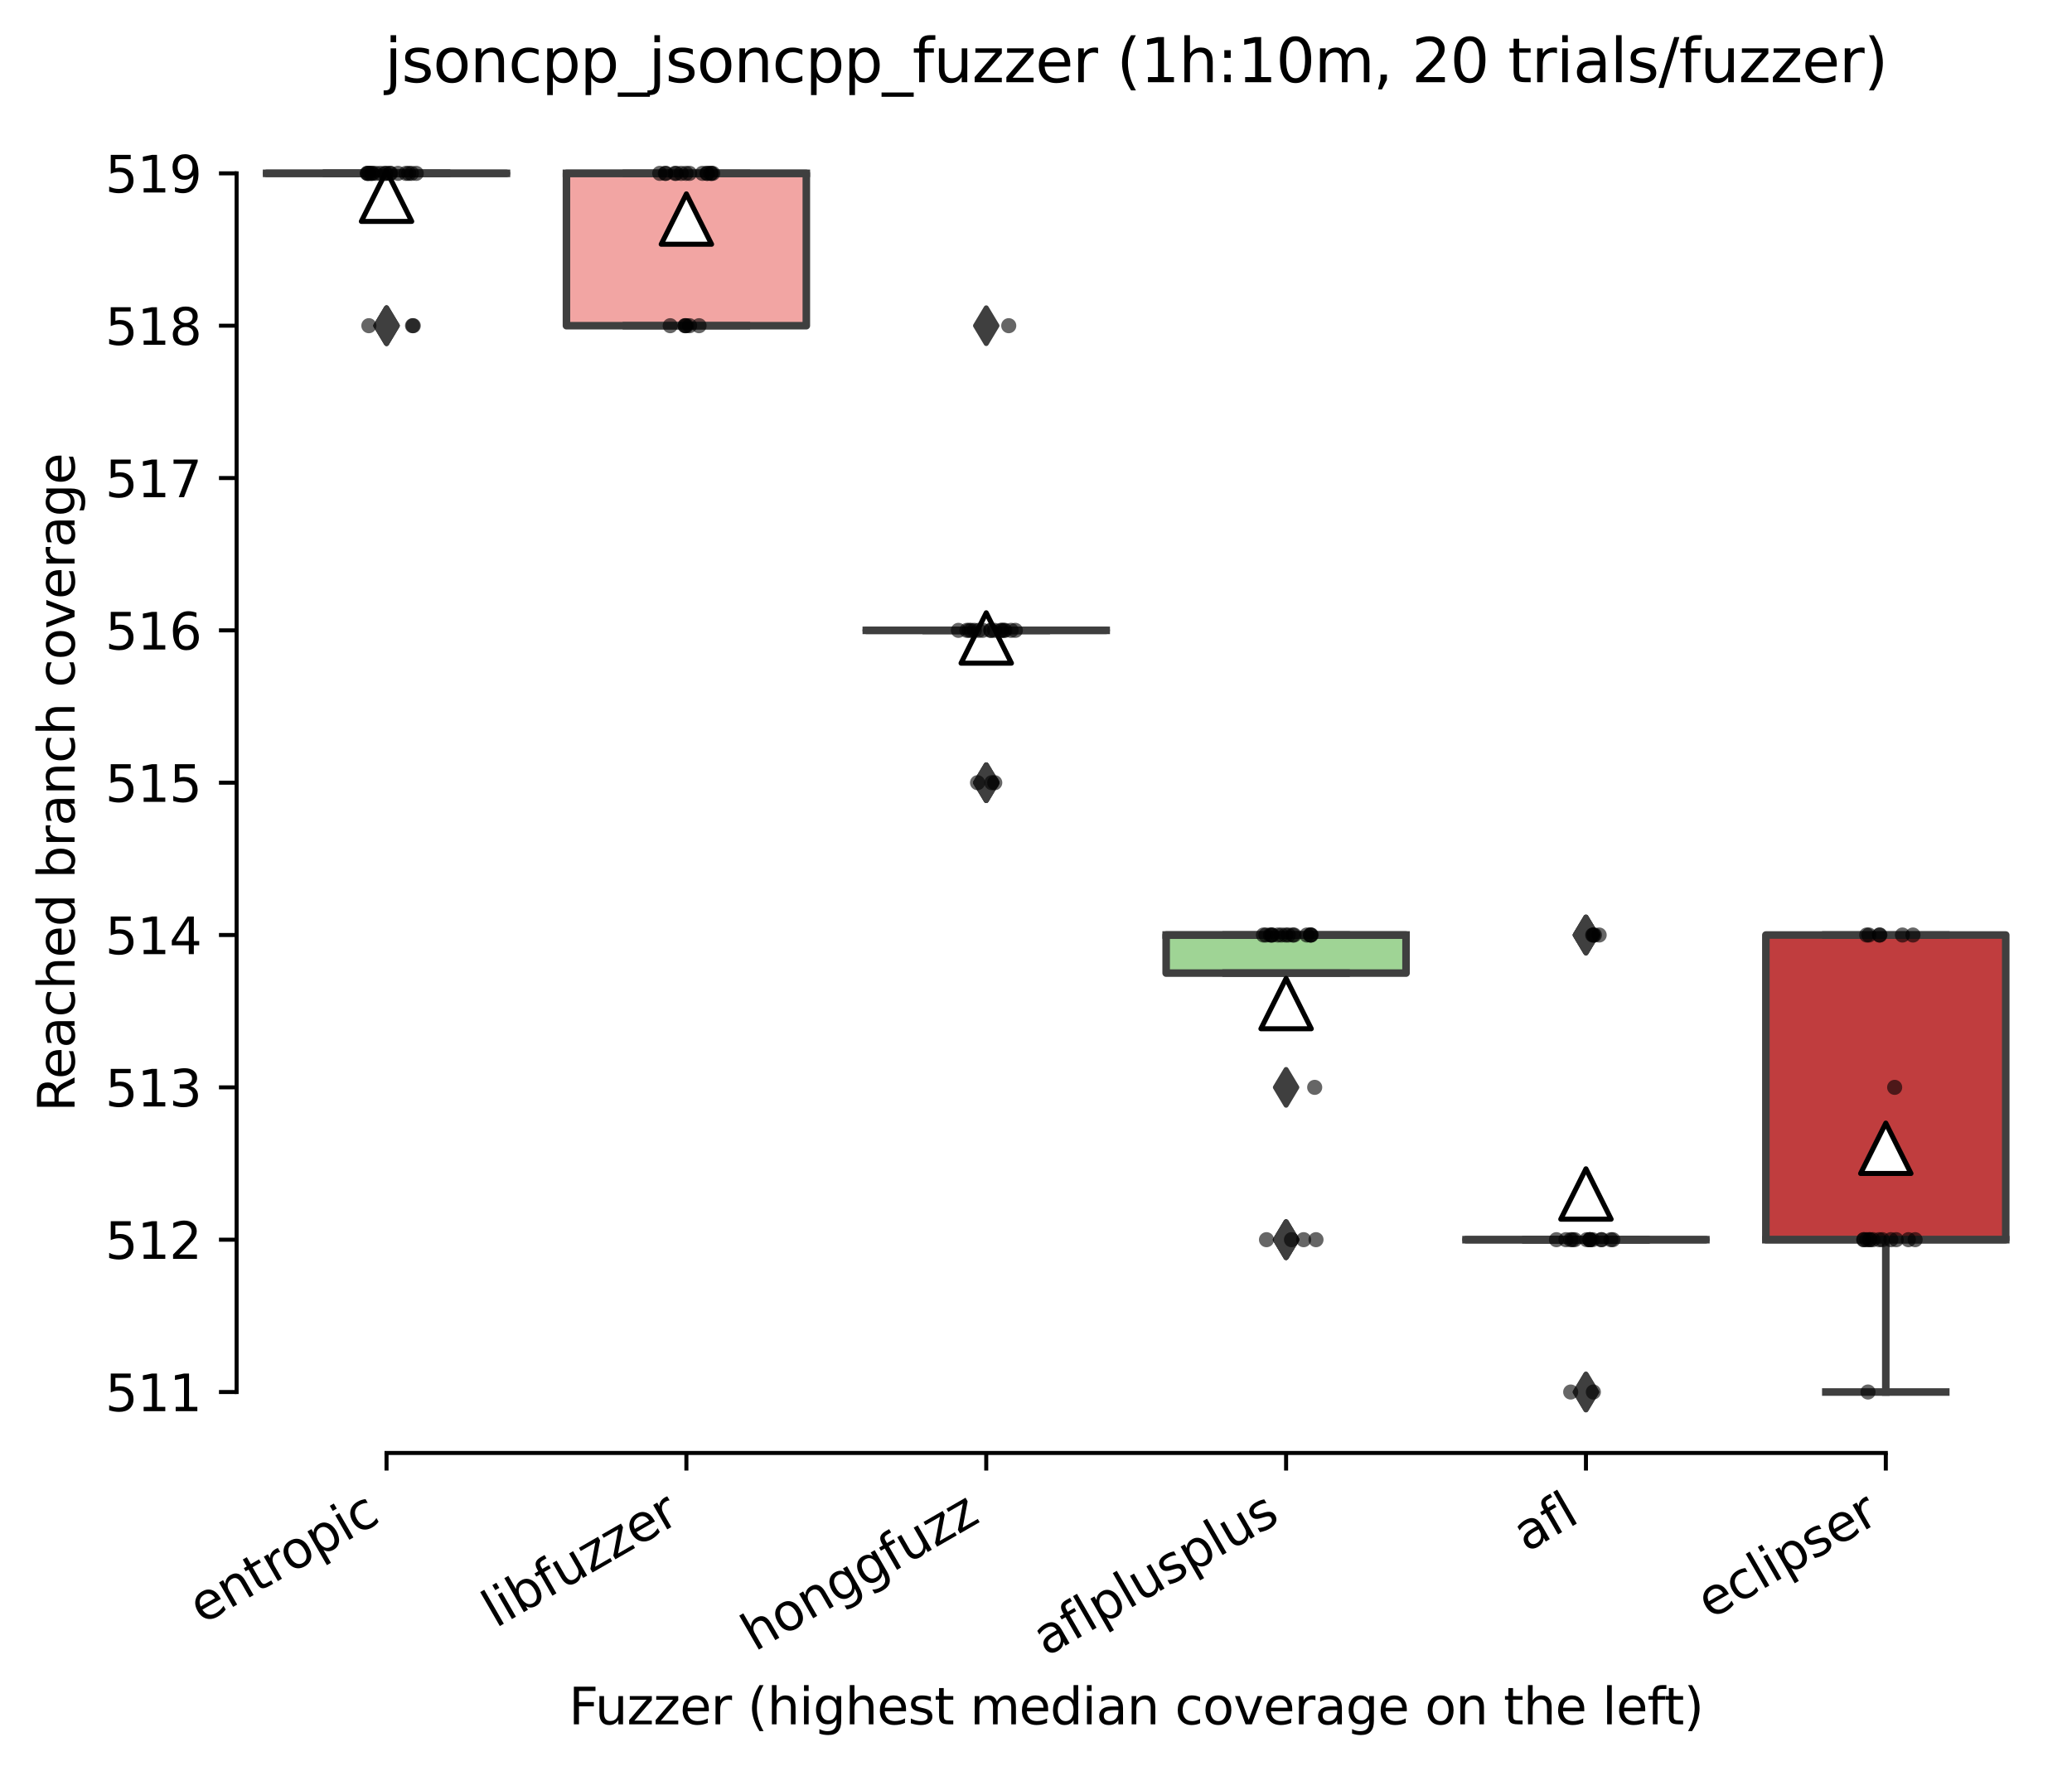 <?xml version="1.0" encoding="utf-8" standalone="no"?>
<!DOCTYPE svg PUBLIC "-//W3C//DTD SVG 1.1//EN"
  "http://www.w3.org/Graphics/SVG/1.1/DTD/svg11.dtd">
<svg height="351.576pt" version="1.1" viewBox="0 0 411.286 351.576" width="411.286pt" xmlns="http://www.w3.org/2000/svg" xmlns:xlink="http://www.w3.org/1999/xlink">
 <defs>
  <style type="text/css">*{stroke-linecap:butt;stroke-linejoin:round;}</style>
 </defs>
 <g id="figure_1">
  <g id="patch_1">
   <path d="M 0 351.576 
L 411.286 351.576 
L 411.286 0 
L 0 0 
z
" style="fill:#ffffff;"/>
  </g>
  <g id="axes_1">
   <g id="patch_2">
    <path d="M 46.966 288.43 
L 404.086 288.43 
L 404.086 22.318 
L 46.966 22.318 
z
" style="fill:#ffffff;"/>
   </g>
   <g id="patch_3">
    <path clip-path="url(#p4bb898e35a)" d="M 52.918 34.414 
L 100.534 34.414 
L 100.534 34.414 
L 52.918 34.414 
L 52.918 34.414 
z
" style="fill:#c7c7c7;stroke:#3f3f3f;stroke-linejoin:miter;stroke-width:1.5;"/>
   </g>
   <g id="patch_4">
    <path clip-path="url(#p4bb898e35a)" d="M 112.438 64.654 
L 160.054 64.654 
L 160.054 34.414 
L 112.438 34.414 
L 112.438 64.654 
z
" style="fill:#f2a5a3;stroke:#3f3f3f;stroke-linejoin:miter;stroke-width:1.5;"/>
   </g>
   <g id="patch_5">
    <path clip-path="url(#p4bb898e35a)" d="M 171.958 125.134 
L 219.574 125.134 
L 219.574 125.134 
L 171.958 125.134 
L 171.958 125.134 
z
" style="fill:#e1812c;stroke:#3f3f3f;stroke-linejoin:miter;stroke-width:1.5;"/>
   </g>
   <g id="patch_6">
    <path clip-path="url(#p4bb898e35a)" d="M 231.478 193.174 
L 279.094 193.174 
L 279.094 185.614 
L 231.478 185.614 
L 231.478 193.174 
z
" style="fill:#9fd495;stroke:#3f3f3f;stroke-linejoin:miter;stroke-width:1.5;"/>
   </g>
   <g id="patch_7">
    <path clip-path="url(#p4bb898e35a)" d="M 290.998 246.094 
L 338.614 246.094 
L 338.614 246.094 
L 290.998 246.094 
L 290.998 246.094 
z
" style="fill:#3274a1;stroke:#3f3f3f;stroke-linejoin:miter;stroke-width:1.5;"/>
   </g>
   <g id="patch_8">
    <path clip-path="url(#p4bb898e35a)" d="M 350.518 246.094 
L 398.134 246.094 
L 398.134 185.614 
L 350.518 185.614 
L 350.518 246.094 
z
" style="fill:#c03d3e;stroke:#3f3f3f;stroke-linejoin:miter;stroke-width:1.5;"/>
   </g>
   <g id="matplotlib.axis_1">
    <g id="xtick_1">
     <g id="line2d_1">
      <defs>
       <path d="M 0 0 
L 0 3.5 
" id="md173c2188e" style="stroke:#000000;stroke-width:0.8;"/>
      </defs>
      <g>
       <use style="stroke:#000000;stroke-width:0.8;" x="76.726" xlink:href="#md173c2188e" y="288.43"/>
      </g>
     </g>
     <g id="text_1">
      <!-- entropic -->
      <g transform="translate(40.144 322.531)rotate(-30)scale(0.1 -0.1)">
       <defs>
        <path d="M 3597 1894 
L 3597 1613 
L 953 1613 
Q 991 1019 1311 708 
Q 1631 397 2203 397 
Q 2534 397 2845 478 
Q 3156 559 3463 722 
L 3463 178 
Q 3153 47 2828 -22 
Q 2503 -91 2169 -91 
Q 1331 -91 842 396 
Q 353 884 353 1716 
Q 353 2575 817 3079 
Q 1281 3584 2069 3584 
Q 2775 3584 3186 3129 
Q 3597 2675 3597 1894 
z
M 3022 2063 
Q 3016 2534 2758 2815 
Q 2500 3097 2075 3097 
Q 1594 3097 1305 2825 
Q 1016 2553 972 2059 
L 3022 2063 
z
" id="DejaVuSans-65" transform="scale(0.016)"/>
        <path d="M 3513 2113 
L 3513 0 
L 2938 0 
L 2938 2094 
Q 2938 2591 2744 2837 
Q 2550 3084 2163 3084 
Q 1697 3084 1428 2787 
Q 1159 2491 1159 1978 
L 1159 0 
L 581 0 
L 581 3500 
L 1159 3500 
L 1159 2956 
Q 1366 3272 1645 3428 
Q 1925 3584 2291 3584 
Q 2894 3584 3203 3211 
Q 3513 2838 3513 2113 
z
" id="DejaVuSans-6e" transform="scale(0.016)"/>
        <path d="M 1172 4494 
L 1172 3500 
L 2356 3500 
L 2356 3053 
L 1172 3053 
L 1172 1153 
Q 1172 725 1289 603 
Q 1406 481 1766 481 
L 2356 481 
L 2356 0 
L 1766 0 
Q 1100 0 847 248 
Q 594 497 594 1153 
L 594 3053 
L 172 3053 
L 172 3500 
L 594 3500 
L 594 4494 
L 1172 4494 
z
" id="DejaVuSans-74" transform="scale(0.016)"/>
        <path d="M 2631 2963 
Q 2534 3019 2420 3045 
Q 2306 3072 2169 3072 
Q 1681 3072 1420 2755 
Q 1159 2438 1159 1844 
L 1159 0 
L 581 0 
L 581 3500 
L 1159 3500 
L 1159 2956 
Q 1341 3275 1631 3429 
Q 1922 3584 2338 3584 
Q 2397 3584 2469 3576 
Q 2541 3569 2628 3553 
L 2631 2963 
z
" id="DejaVuSans-72" transform="scale(0.016)"/>
        <path d="M 1959 3097 
Q 1497 3097 1228 2736 
Q 959 2375 959 1747 
Q 959 1119 1226 758 
Q 1494 397 1959 397 
Q 2419 397 2687 759 
Q 2956 1122 2956 1747 
Q 2956 2369 2687 2733 
Q 2419 3097 1959 3097 
z
M 1959 3584 
Q 2709 3584 3137 3096 
Q 3566 2609 3566 1747 
Q 3566 888 3137 398 
Q 2709 -91 1959 -91 
Q 1206 -91 779 398 
Q 353 888 353 1747 
Q 353 2609 779 3096 
Q 1206 3584 1959 3584 
z
" id="DejaVuSans-6f" transform="scale(0.016)"/>
        <path d="M 1159 525 
L 1159 -1331 
L 581 -1331 
L 581 3500 
L 1159 3500 
L 1159 2969 
Q 1341 3281 1617 3432 
Q 1894 3584 2278 3584 
Q 2916 3584 3314 3078 
Q 3713 2572 3713 1747 
Q 3713 922 3314 415 
Q 2916 -91 2278 -91 
Q 1894 -91 1617 61 
Q 1341 213 1159 525 
z
M 3116 1747 
Q 3116 2381 2855 2742 
Q 2594 3103 2138 3103 
Q 1681 3103 1420 2742 
Q 1159 2381 1159 1747 
Q 1159 1113 1420 752 
Q 1681 391 2138 391 
Q 2594 391 2855 752 
Q 3116 1113 3116 1747 
z
" id="DejaVuSans-70" transform="scale(0.016)"/>
        <path d="M 603 3500 
L 1178 3500 
L 1178 0 
L 603 0 
L 603 3500 
z
M 603 4863 
L 1178 4863 
L 1178 4134 
L 603 4134 
L 603 4863 
z
" id="DejaVuSans-69" transform="scale(0.016)"/>
        <path d="M 3122 3366 
L 3122 2828 
Q 2878 2963 2633 3030 
Q 2388 3097 2138 3097 
Q 1578 3097 1268 2742 
Q 959 2388 959 1747 
Q 959 1106 1268 751 
Q 1578 397 2138 397 
Q 2388 397 2633 464 
Q 2878 531 3122 666 
L 3122 134 
Q 2881 22 2623 -34 
Q 2366 -91 2075 -91 
Q 1284 -91 818 406 
Q 353 903 353 1747 
Q 353 2603 823 3093 
Q 1294 3584 2113 3584 
Q 2378 3584 2631 3529 
Q 2884 3475 3122 3366 
z
" id="DejaVuSans-63" transform="scale(0.016)"/>
       </defs>
       <use xlink:href="#DejaVuSans-65"/>
       <use x="61.523" xlink:href="#DejaVuSans-6e"/>
       <use x="124.902" xlink:href="#DejaVuSans-74"/>
       <use x="164.111" xlink:href="#DejaVuSans-72"/>
       <use x="202.975" xlink:href="#DejaVuSans-6f"/>
       <use x="264.156" xlink:href="#DejaVuSans-70"/>
       <use x="327.633" xlink:href="#DejaVuSans-69"/>
       <use x="355.416" xlink:href="#DejaVuSans-63"/>
      </g>
     </g>
    </g>
    <g id="xtick_2">
     <g id="line2d_2">
      <g>
       <use style="stroke:#000000;stroke-width:0.8;" x="136.246" xlink:href="#md173c2188e" y="288.43"/>
      </g>
     </g>
     <g id="text_2">
      <!-- libfuzzer -->
      <g transform="translate(98.379 323.272)rotate(-30)scale(0.1 -0.1)">
       <defs>
        <path d="M 603 4863 
L 1178 4863 
L 1178 0 
L 603 0 
L 603 4863 
z
" id="DejaVuSans-6c" transform="scale(0.016)"/>
        <path d="M 3116 1747 
Q 3116 2381 2855 2742 
Q 2594 3103 2138 3103 
Q 1681 3103 1420 2742 
Q 1159 2381 1159 1747 
Q 1159 1113 1420 752 
Q 1681 391 2138 391 
Q 2594 391 2855 752 
Q 3116 1113 3116 1747 
z
M 1159 2969 
Q 1341 3281 1617 3432 
Q 1894 3584 2278 3584 
Q 2916 3584 3314 3078 
Q 3713 2572 3713 1747 
Q 3713 922 3314 415 
Q 2916 -91 2278 -91 
Q 1894 -91 1617 61 
Q 1341 213 1159 525 
L 1159 0 
L 581 0 
L 581 4863 
L 1159 4863 
L 1159 2969 
z
" id="DejaVuSans-62" transform="scale(0.016)"/>
        <path d="M 2375 4863 
L 2375 4384 
L 1825 4384 
Q 1516 4384 1395 4259 
Q 1275 4134 1275 3809 
L 1275 3500 
L 2222 3500 
L 2222 3053 
L 1275 3053 
L 1275 0 
L 697 0 
L 697 3053 
L 147 3053 
L 147 3500 
L 697 3500 
L 697 3744 
Q 697 4328 969 4595 
Q 1241 4863 1831 4863 
L 2375 4863 
z
" id="DejaVuSans-66" transform="scale(0.016)"/>
        <path d="M 544 1381 
L 544 3500 
L 1119 3500 
L 1119 1403 
Q 1119 906 1312 657 
Q 1506 409 1894 409 
Q 2359 409 2629 706 
Q 2900 1003 2900 1516 
L 2900 3500 
L 3475 3500 
L 3475 0 
L 2900 0 
L 2900 538 
Q 2691 219 2414 64 
Q 2138 -91 1772 -91 
Q 1169 -91 856 284 
Q 544 659 544 1381 
z
M 1991 3584 
L 1991 3584 
z
" id="DejaVuSans-75" transform="scale(0.016)"/>
        <path d="M 353 3500 
L 3084 3500 
L 3084 2975 
L 922 459 
L 3084 459 
L 3084 0 
L 275 0 
L 275 525 
L 2438 3041 
L 353 3041 
L 353 3500 
z
" id="DejaVuSans-7a" transform="scale(0.016)"/>
       </defs>
       <use xlink:href="#DejaVuSans-6c"/>
       <use x="27.783" xlink:href="#DejaVuSans-69"/>
       <use x="55.566" xlink:href="#DejaVuSans-62"/>
       <use x="119.043" xlink:href="#DejaVuSans-66"/>
       <use x="154.248" xlink:href="#DejaVuSans-75"/>
       <use x="217.627" xlink:href="#DejaVuSans-7a"/>
       <use x="270.117" xlink:href="#DejaVuSans-7a"/>
       <use x="322.607" xlink:href="#DejaVuSans-65"/>
       <use x="384.131" xlink:href="#DejaVuSans-72"/>
      </g>
     </g>
    </g>
    <g id="xtick_3">
     <g id="line2d_3">
      <g>
       <use style="stroke:#000000;stroke-width:0.8;" x="195.766" xlink:href="#md173c2188e" y="288.43"/>
      </g>
     </g>
     <g id="text_3">
      <!-- honggfuzz -->
      <g transform="translate(149.826 327.933)rotate(-30)scale(0.1 -0.1)">
       <defs>
        <path d="M 3513 2113 
L 3513 0 
L 2938 0 
L 2938 2094 
Q 2938 2591 2744 2837 
Q 2550 3084 2163 3084 
Q 1697 3084 1428 2787 
Q 1159 2491 1159 1978 
L 1159 0 
L 581 0 
L 581 4863 
L 1159 4863 
L 1159 2956 
Q 1366 3272 1645 3428 
Q 1925 3584 2291 3584 
Q 2894 3584 3203 3211 
Q 3513 2838 3513 2113 
z
" id="DejaVuSans-68" transform="scale(0.016)"/>
        <path d="M 2906 1791 
Q 2906 2416 2648 2759 
Q 2391 3103 1925 3103 
Q 1463 3103 1205 2759 
Q 947 2416 947 1791 
Q 947 1169 1205 825 
Q 1463 481 1925 481 
Q 2391 481 2648 825 
Q 2906 1169 2906 1791 
z
M 3481 434 
Q 3481 -459 3084 -895 
Q 2688 -1331 1869 -1331 
Q 1566 -1331 1297 -1286 
Q 1028 -1241 775 -1147 
L 775 -588 
Q 1028 -725 1275 -790 
Q 1522 -856 1778 -856 
Q 2344 -856 2625 -561 
Q 2906 -266 2906 331 
L 2906 616 
Q 2728 306 2450 153 
Q 2172 0 1784 0 
Q 1141 0 747 490 
Q 353 981 353 1791 
Q 353 2603 747 3093 
Q 1141 3584 1784 3584 
Q 2172 3584 2450 3431 
Q 2728 3278 2906 2969 
L 2906 3500 
L 3481 3500 
L 3481 434 
z
" id="DejaVuSans-67" transform="scale(0.016)"/>
       </defs>
       <use xlink:href="#DejaVuSans-68"/>
       <use x="63.379" xlink:href="#DejaVuSans-6f"/>
       <use x="124.561" xlink:href="#DejaVuSans-6e"/>
       <use x="187.939" xlink:href="#DejaVuSans-67"/>
       <use x="251.416" xlink:href="#DejaVuSans-67"/>
       <use x="314.893" xlink:href="#DejaVuSans-66"/>
       <use x="350.098" xlink:href="#DejaVuSans-75"/>
       <use x="413.477" xlink:href="#DejaVuSans-7a"/>
       <use x="465.967" xlink:href="#DejaVuSans-7a"/>
      </g>
     </g>
    </g>
    <g id="xtick_4">
     <g id="line2d_4">
      <g>
       <use style="stroke:#000000;stroke-width:0.8;" x="255.286" xlink:href="#md173c2188e" y="288.43"/>
      </g>
     </g>
     <g id="text_4">
      <!-- aflplusplus -->
      <g transform="translate(207.677 328.897)rotate(-30)scale(0.1 -0.1)">
       <defs>
        <path d="M 2194 1759 
Q 1497 1759 1228 1600 
Q 959 1441 959 1056 
Q 959 750 1161 570 
Q 1363 391 1709 391 
Q 2188 391 2477 730 
Q 2766 1069 2766 1631 
L 2766 1759 
L 2194 1759 
z
M 3341 1997 
L 3341 0 
L 2766 0 
L 2766 531 
Q 2569 213 2275 61 
Q 1981 -91 1556 -91 
Q 1019 -91 701 211 
Q 384 513 384 1019 
Q 384 1609 779 1909 
Q 1175 2209 1959 2209 
L 2766 2209 
L 2766 2266 
Q 2766 2663 2505 2880 
Q 2244 3097 1772 3097 
Q 1472 3097 1187 3025 
Q 903 2953 641 2809 
L 641 3341 
Q 956 3463 1253 3523 
Q 1550 3584 1831 3584 
Q 2591 3584 2966 3190 
Q 3341 2797 3341 1997 
z
" id="DejaVuSans-61" transform="scale(0.016)"/>
        <path d="M 2834 3397 
L 2834 2853 
Q 2591 2978 2328 3040 
Q 2066 3103 1784 3103 
Q 1356 3103 1142 2972 
Q 928 2841 928 2578 
Q 928 2378 1081 2264 
Q 1234 2150 1697 2047 
L 1894 2003 
Q 2506 1872 2764 1633 
Q 3022 1394 3022 966 
Q 3022 478 2636 193 
Q 2250 -91 1575 -91 
Q 1294 -91 989 -36 
Q 684 19 347 128 
L 347 722 
Q 666 556 975 473 
Q 1284 391 1588 391 
Q 1994 391 2212 530 
Q 2431 669 2431 922 
Q 2431 1156 2273 1281 
Q 2116 1406 1581 1522 
L 1381 1569 
Q 847 1681 609 1914 
Q 372 2147 372 2553 
Q 372 3047 722 3315 
Q 1072 3584 1716 3584 
Q 2034 3584 2315 3537 
Q 2597 3491 2834 3397 
z
" id="DejaVuSans-73" transform="scale(0.016)"/>
       </defs>
       <use xlink:href="#DejaVuSans-61"/>
       <use x="61.279" xlink:href="#DejaVuSans-66"/>
       <use x="96.484" xlink:href="#DejaVuSans-6c"/>
       <use x="124.268" xlink:href="#DejaVuSans-70"/>
       <use x="187.744" xlink:href="#DejaVuSans-6c"/>
       <use x="215.527" xlink:href="#DejaVuSans-75"/>
       <use x="278.906" xlink:href="#DejaVuSans-73"/>
       <use x="331.006" xlink:href="#DejaVuSans-70"/>
       <use x="394.482" xlink:href="#DejaVuSans-6c"/>
       <use x="422.266" xlink:href="#DejaVuSans-75"/>
       <use x="485.645" xlink:href="#DejaVuSans-73"/>
      </g>
     </g>
    </g>
    <g id="xtick_5">
     <g id="line2d_5">
      <g>
       <use style="stroke:#000000;stroke-width:0.8;" x="314.806" xlink:href="#md173c2188e" y="288.43"/>
      </g>
     </g>
     <g id="text_5">
      <!-- afl -->
      <g transform="translate(303.004 308.224)rotate(-30)scale(0.1 -0.1)">
       <use xlink:href="#DejaVuSans-61"/>
       <use x="61.279" xlink:href="#DejaVuSans-66"/>
       <use x="96.484" xlink:href="#DejaVuSans-6c"/>
      </g>
     </g>
    </g>
    <g id="xtick_6">
     <g id="line2d_6">
      <g>
       <use style="stroke:#000000;stroke-width:0.8;" x="374.326" xlink:href="#md173c2188e" y="288.43"/>
      </g>
     </g>
     <g id="text_6">
      <!-- eclipser -->
      <g transform="translate(339.485 321.525)rotate(-30)scale(0.1 -0.1)">
       <use xlink:href="#DejaVuSans-65"/>
       <use x="61.523" xlink:href="#DejaVuSans-63"/>
       <use x="116.504" xlink:href="#DejaVuSans-6c"/>
       <use x="144.287" xlink:href="#DejaVuSans-69"/>
       <use x="172.07" xlink:href="#DejaVuSans-70"/>
       <use x="235.547" xlink:href="#DejaVuSans-73"/>
       <use x="287.646" xlink:href="#DejaVuSans-65"/>
       <use x="349.17" xlink:href="#DejaVuSans-72"/>
      </g>
     </g>
    </g>
    <g id="text_7">
     <!-- Fuzzer (highest median coverage on the left) -->
     <g transform="translate(112.908 342.297)scale(0.1 -0.1)">
      <defs>
       <path d="M 628 4666 
L 3309 4666 
L 3309 4134 
L 1259 4134 
L 1259 2759 
L 3109 2759 
L 3109 2228 
L 1259 2228 
L 1259 0 
L 628 0 
L 628 4666 
z
" id="DejaVuSans-46" transform="scale(0.016)"/>
       <path id="DejaVuSans-20" transform="scale(0.016)"/>
       <path d="M 1984 4856 
Q 1566 4138 1362 3434 
Q 1159 2731 1159 2009 
Q 1159 1288 1364 580 
Q 1569 -128 1984 -844 
L 1484 -844 
Q 1016 -109 783 600 
Q 550 1309 550 2009 
Q 550 2706 781 3412 
Q 1013 4119 1484 4856 
L 1984 4856 
z
" id="DejaVuSans-28" transform="scale(0.016)"/>
       <path d="M 3328 2828 
Q 3544 3216 3844 3400 
Q 4144 3584 4550 3584 
Q 5097 3584 5394 3201 
Q 5691 2819 5691 2113 
L 5691 0 
L 5113 0 
L 5113 2094 
Q 5113 2597 4934 2840 
Q 4756 3084 4391 3084 
Q 3944 3084 3684 2787 
Q 3425 2491 3425 1978 
L 3425 0 
L 2847 0 
L 2847 2094 
Q 2847 2600 2669 2842 
Q 2491 3084 2119 3084 
Q 1678 3084 1418 2786 
Q 1159 2488 1159 1978 
L 1159 0 
L 581 0 
L 581 3500 
L 1159 3500 
L 1159 2956 
Q 1356 3278 1631 3431 
Q 1906 3584 2284 3584 
Q 2666 3584 2933 3390 
Q 3200 3197 3328 2828 
z
" id="DejaVuSans-6d" transform="scale(0.016)"/>
       <path d="M 2906 2969 
L 2906 4863 
L 3481 4863 
L 3481 0 
L 2906 0 
L 2906 525 
Q 2725 213 2448 61 
Q 2172 -91 1784 -91 
Q 1150 -91 751 415 
Q 353 922 353 1747 
Q 353 2572 751 3078 
Q 1150 3584 1784 3584 
Q 2172 3584 2448 3432 
Q 2725 3281 2906 2969 
z
M 947 1747 
Q 947 1113 1208 752 
Q 1469 391 1925 391 
Q 2381 391 2643 752 
Q 2906 1113 2906 1747 
Q 2906 2381 2643 2742 
Q 2381 3103 1925 3103 
Q 1469 3103 1208 2742 
Q 947 2381 947 1747 
z
" id="DejaVuSans-64" transform="scale(0.016)"/>
       <path d="M 191 3500 
L 800 3500 
L 1894 563 
L 2988 3500 
L 3597 3500 
L 2284 0 
L 1503 0 
L 191 3500 
z
" id="DejaVuSans-76" transform="scale(0.016)"/>
       <path d="M 513 4856 
L 1013 4856 
Q 1481 4119 1714 3412 
Q 1947 2706 1947 2009 
Q 1947 1309 1714 600 
Q 1481 -109 1013 -844 
L 513 -844 
Q 928 -128 1133 580 
Q 1338 1288 1338 2009 
Q 1338 2731 1133 3434 
Q 928 4138 513 4856 
z
" id="DejaVuSans-29" transform="scale(0.016)"/>
      </defs>
      <use xlink:href="#DejaVuSans-46"/>
      <use x="52.02" xlink:href="#DejaVuSans-75"/>
      <use x="115.398" xlink:href="#DejaVuSans-7a"/>
      <use x="167.889" xlink:href="#DejaVuSans-7a"/>
      <use x="220.379" xlink:href="#DejaVuSans-65"/>
      <use x="281.902" xlink:href="#DejaVuSans-72"/>
      <use x="323.016" xlink:href="#DejaVuSans-20"/>
      <use x="354.803" xlink:href="#DejaVuSans-28"/>
      <use x="393.816" xlink:href="#DejaVuSans-68"/>
      <use x="457.195" xlink:href="#DejaVuSans-69"/>
      <use x="484.979" xlink:href="#DejaVuSans-67"/>
      <use x="548.455" xlink:href="#DejaVuSans-68"/>
      <use x="611.834" xlink:href="#DejaVuSans-65"/>
      <use x="673.357" xlink:href="#DejaVuSans-73"/>
      <use x="725.457" xlink:href="#DejaVuSans-74"/>
      <use x="764.666" xlink:href="#DejaVuSans-20"/>
      <use x="796.453" xlink:href="#DejaVuSans-6d"/>
      <use x="893.865" xlink:href="#DejaVuSans-65"/>
      <use x="955.389" xlink:href="#DejaVuSans-64"/>
      <use x="1018.865" xlink:href="#DejaVuSans-69"/>
      <use x="1046.648" xlink:href="#DejaVuSans-61"/>
      <use x="1107.928" xlink:href="#DejaVuSans-6e"/>
      <use x="1171.307" xlink:href="#DejaVuSans-20"/>
      <use x="1203.094" xlink:href="#DejaVuSans-63"/>
      <use x="1258.074" xlink:href="#DejaVuSans-6f"/>
      <use x="1319.256" xlink:href="#DejaVuSans-76"/>
      <use x="1378.436" xlink:href="#DejaVuSans-65"/>
      <use x="1439.959" xlink:href="#DejaVuSans-72"/>
      <use x="1481.072" xlink:href="#DejaVuSans-61"/>
      <use x="1542.352" xlink:href="#DejaVuSans-67"/>
      <use x="1605.828" xlink:href="#DejaVuSans-65"/>
      <use x="1667.352" xlink:href="#DejaVuSans-20"/>
      <use x="1699.139" xlink:href="#DejaVuSans-6f"/>
      <use x="1760.32" xlink:href="#DejaVuSans-6e"/>
      <use x="1823.699" xlink:href="#DejaVuSans-20"/>
      <use x="1855.486" xlink:href="#DejaVuSans-74"/>
      <use x="1894.695" xlink:href="#DejaVuSans-68"/>
      <use x="1958.074" xlink:href="#DejaVuSans-65"/>
      <use x="2019.598" xlink:href="#DejaVuSans-20"/>
      <use x="2051.385" xlink:href="#DejaVuSans-6c"/>
      <use x="2079.168" xlink:href="#DejaVuSans-65"/>
      <use x="2140.691" xlink:href="#DejaVuSans-66"/>
      <use x="2174.146" xlink:href="#DejaVuSans-74"/>
      <use x="2213.355" xlink:href="#DejaVuSans-29"/>
     </g>
    </g>
   </g>
   <g id="matplotlib.axis_2">
    <g id="ytick_1">
     <g id="line2d_7">
      <defs>
       <path d="M 0 0 
L -3.5 0 
" id="m3fc746ad77" style="stroke:#000000;stroke-width:0.8;"/>
      </defs>
      <g>
       <use style="stroke:#000000;stroke-width:0.8;" x="46.966" xlink:href="#m3fc746ad77" y="276.334"/>
      </g>
     </g>
     <g id="text_8">
      <!-- 511 -->
      <g transform="translate(20.878 280.133)scale(0.1 -0.1)">
       <defs>
        <path d="M 691 4666 
L 3169 4666 
L 3169 4134 
L 1269 4134 
L 1269 2991 
Q 1406 3038 1543 3061 
Q 1681 3084 1819 3084 
Q 2600 3084 3056 2656 
Q 3513 2228 3513 1497 
Q 3513 744 3044 326 
Q 2575 -91 1722 -91 
Q 1428 -91 1123 -41 
Q 819 9 494 109 
L 494 744 
Q 775 591 1075 516 
Q 1375 441 1709 441 
Q 2250 441 2565 725 
Q 2881 1009 2881 1497 
Q 2881 1984 2565 2268 
Q 2250 2553 1709 2553 
Q 1456 2553 1204 2497 
Q 953 2441 691 2322 
L 691 4666 
z
" id="DejaVuSans-35" transform="scale(0.016)"/>
        <path d="M 794 531 
L 1825 531 
L 1825 4091 
L 703 3866 
L 703 4441 
L 1819 4666 
L 2450 4666 
L 2450 531 
L 3481 531 
L 3481 0 
L 794 0 
L 794 531 
z
" id="DejaVuSans-31" transform="scale(0.016)"/>
       </defs>
       <use xlink:href="#DejaVuSans-35"/>
       <use x="63.623" xlink:href="#DejaVuSans-31"/>
       <use x="127.246" xlink:href="#DejaVuSans-31"/>
      </g>
     </g>
    </g>
    <g id="ytick_2">
     <g id="line2d_8">
      <g>
       <use style="stroke:#000000;stroke-width:0.8;" x="46.966" xlink:href="#m3fc746ad77" y="246.094"/>
      </g>
     </g>
     <g id="text_9">
      <!-- 512 -->
      <g transform="translate(20.878 249.893)scale(0.1 -0.1)">
       <defs>
        <path d="M 1228 531 
L 3431 531 
L 3431 0 
L 469 0 
L 469 531 
Q 828 903 1448 1529 
Q 2069 2156 2228 2338 
Q 2531 2678 2651 2914 
Q 2772 3150 2772 3378 
Q 2772 3750 2511 3984 
Q 2250 4219 1831 4219 
Q 1534 4219 1204 4116 
Q 875 4013 500 3803 
L 500 4441 
Q 881 4594 1212 4672 
Q 1544 4750 1819 4750 
Q 2544 4750 2975 4387 
Q 3406 4025 3406 3419 
Q 3406 3131 3298 2873 
Q 3191 2616 2906 2266 
Q 2828 2175 2409 1742 
Q 1991 1309 1228 531 
z
" id="DejaVuSans-32" transform="scale(0.016)"/>
       </defs>
       <use xlink:href="#DejaVuSans-35"/>
       <use x="63.623" xlink:href="#DejaVuSans-31"/>
       <use x="127.246" xlink:href="#DejaVuSans-32"/>
      </g>
     </g>
    </g>
    <g id="ytick_3">
     <g id="line2d_9">
      <g>
       <use style="stroke:#000000;stroke-width:0.8;" x="46.966" xlink:href="#m3fc746ad77" y="215.854"/>
      </g>
     </g>
     <g id="text_10">
      <!-- 513 -->
      <g transform="translate(20.878 219.653)scale(0.1 -0.1)">
       <defs>
        <path d="M 2597 2516 
Q 3050 2419 3304 2112 
Q 3559 1806 3559 1356 
Q 3559 666 3084 287 
Q 2609 -91 1734 -91 
Q 1441 -91 1130 -33 
Q 819 25 488 141 
L 488 750 
Q 750 597 1062 519 
Q 1375 441 1716 441 
Q 2309 441 2620 675 
Q 2931 909 2931 1356 
Q 2931 1769 2642 2001 
Q 2353 2234 1838 2234 
L 1294 2234 
L 1294 2753 
L 1863 2753 
Q 2328 2753 2575 2939 
Q 2822 3125 2822 3475 
Q 2822 3834 2567 4026 
Q 2313 4219 1838 4219 
Q 1578 4219 1281 4162 
Q 984 4106 628 3988 
L 628 4550 
Q 988 4650 1302 4700 
Q 1616 4750 1894 4750 
Q 2613 4750 3031 4423 
Q 3450 4097 3450 3541 
Q 3450 3153 3228 2886 
Q 3006 2619 2597 2516 
z
" id="DejaVuSans-33" transform="scale(0.016)"/>
       </defs>
       <use xlink:href="#DejaVuSans-35"/>
       <use x="63.623" xlink:href="#DejaVuSans-31"/>
       <use x="127.246" xlink:href="#DejaVuSans-33"/>
      </g>
     </g>
    </g>
    <g id="ytick_4">
     <g id="line2d_10">
      <g>
       <use style="stroke:#000000;stroke-width:0.8;" x="46.966" xlink:href="#m3fc746ad77" y="185.614"/>
      </g>
     </g>
     <g id="text_11">
      <!-- 514 -->
      <g transform="translate(20.878 189.413)scale(0.1 -0.1)">
       <defs>
        <path d="M 2419 4116 
L 825 1625 
L 2419 1625 
L 2419 4116 
z
M 2253 4666 
L 3047 4666 
L 3047 1625 
L 3713 1625 
L 3713 1100 
L 3047 1100 
L 3047 0 
L 2419 0 
L 2419 1100 
L 313 1100 
L 313 1709 
L 2253 4666 
z
" id="DejaVuSans-34" transform="scale(0.016)"/>
       </defs>
       <use xlink:href="#DejaVuSans-35"/>
       <use x="63.623" xlink:href="#DejaVuSans-31"/>
       <use x="127.246" xlink:href="#DejaVuSans-34"/>
      </g>
     </g>
    </g>
    <g id="ytick_5">
     <g id="line2d_11">
      <g>
       <use style="stroke:#000000;stroke-width:0.8;" x="46.966" xlink:href="#m3fc746ad77" y="155.374"/>
      </g>
     </g>
     <g id="text_12">
      <!-- 515 -->
      <g transform="translate(20.878 159.173)scale(0.1 -0.1)">
       <use xlink:href="#DejaVuSans-35"/>
       <use x="63.623" xlink:href="#DejaVuSans-31"/>
       <use x="127.246" xlink:href="#DejaVuSans-35"/>
      </g>
     </g>
    </g>
    <g id="ytick_6">
     <g id="line2d_12">
      <g>
       <use style="stroke:#000000;stroke-width:0.8;" x="46.966" xlink:href="#m3fc746ad77" y="125.134"/>
      </g>
     </g>
     <g id="text_13">
      <!-- 516 -->
      <g transform="translate(20.878 128.933)scale(0.1 -0.1)">
       <defs>
        <path d="M 2113 2584 
Q 1688 2584 1439 2293 
Q 1191 2003 1191 1497 
Q 1191 994 1439 701 
Q 1688 409 2113 409 
Q 2538 409 2786 701 
Q 3034 994 3034 1497 
Q 3034 2003 2786 2293 
Q 2538 2584 2113 2584 
z
M 3366 4563 
L 3366 3988 
Q 3128 4100 2886 4159 
Q 2644 4219 2406 4219 
Q 1781 4219 1451 3797 
Q 1122 3375 1075 2522 
Q 1259 2794 1537 2939 
Q 1816 3084 2150 3084 
Q 2853 3084 3261 2657 
Q 3669 2231 3669 1497 
Q 3669 778 3244 343 
Q 2819 -91 2113 -91 
Q 1303 -91 875 529 
Q 447 1150 447 2328 
Q 447 3434 972 4092 
Q 1497 4750 2381 4750 
Q 2619 4750 2861 4703 
Q 3103 4656 3366 4563 
z
" id="DejaVuSans-36" transform="scale(0.016)"/>
       </defs>
       <use xlink:href="#DejaVuSans-35"/>
       <use x="63.623" xlink:href="#DejaVuSans-31"/>
       <use x="127.246" xlink:href="#DejaVuSans-36"/>
      </g>
     </g>
    </g>
    <g id="ytick_7">
     <g id="line2d_13">
      <g>
       <use style="stroke:#000000;stroke-width:0.8;" x="46.966" xlink:href="#m3fc746ad77" y="94.894"/>
      </g>
     </g>
     <g id="text_14">
      <!-- 517 -->
      <g transform="translate(20.878 98.693)scale(0.1 -0.1)">
       <defs>
        <path d="M 525 4666 
L 3525 4666 
L 3525 4397 
L 1831 0 
L 1172 0 
L 2766 4134 
L 525 4134 
L 525 4666 
z
" id="DejaVuSans-37" transform="scale(0.016)"/>
       </defs>
       <use xlink:href="#DejaVuSans-35"/>
       <use x="63.623" xlink:href="#DejaVuSans-31"/>
       <use x="127.246" xlink:href="#DejaVuSans-37"/>
      </g>
     </g>
    </g>
    <g id="ytick_8">
     <g id="line2d_14">
      <g>
       <use style="stroke:#000000;stroke-width:0.8;" x="46.966" xlink:href="#m3fc746ad77" y="64.654"/>
      </g>
     </g>
     <g id="text_15">
      <!-- 518 -->
      <g transform="translate(20.878 68.453)scale(0.1 -0.1)">
       <defs>
        <path d="M 2034 2216 
Q 1584 2216 1326 1975 
Q 1069 1734 1069 1313 
Q 1069 891 1326 650 
Q 1584 409 2034 409 
Q 2484 409 2743 651 
Q 3003 894 3003 1313 
Q 3003 1734 2745 1975 
Q 2488 2216 2034 2216 
z
M 1403 2484 
Q 997 2584 770 2862 
Q 544 3141 544 3541 
Q 544 4100 942 4425 
Q 1341 4750 2034 4750 
Q 2731 4750 3128 4425 
Q 3525 4100 3525 3541 
Q 3525 3141 3298 2862 
Q 3072 2584 2669 2484 
Q 3125 2378 3379 2068 
Q 3634 1759 3634 1313 
Q 3634 634 3220 271 
Q 2806 -91 2034 -91 
Q 1263 -91 848 271 
Q 434 634 434 1313 
Q 434 1759 690 2068 
Q 947 2378 1403 2484 
z
M 1172 3481 
Q 1172 3119 1398 2916 
Q 1625 2713 2034 2713 
Q 2441 2713 2670 2916 
Q 2900 3119 2900 3481 
Q 2900 3844 2670 4047 
Q 2441 4250 2034 4250 
Q 1625 4250 1398 4047 
Q 1172 3844 1172 3481 
z
" id="DejaVuSans-38" transform="scale(0.016)"/>
       </defs>
       <use xlink:href="#DejaVuSans-35"/>
       <use x="63.623" xlink:href="#DejaVuSans-31"/>
       <use x="127.246" xlink:href="#DejaVuSans-38"/>
      </g>
     </g>
    </g>
    <g id="ytick_9">
     <g id="line2d_15">
      <g>
       <use style="stroke:#000000;stroke-width:0.8;" x="46.966" xlink:href="#m3fc746ad77" y="34.414"/>
      </g>
     </g>
     <g id="text_16">
      <!-- 519 -->
      <g transform="translate(20.878 38.213)scale(0.1 -0.1)">
       <defs>
        <path d="M 703 97 
L 703 672 
Q 941 559 1184 500 
Q 1428 441 1663 441 
Q 2288 441 2617 861 
Q 2947 1281 2994 2138 
Q 2813 1869 2534 1725 
Q 2256 1581 1919 1581 
Q 1219 1581 811 2004 
Q 403 2428 403 3163 
Q 403 3881 828 4315 
Q 1253 4750 1959 4750 
Q 2769 4750 3195 4129 
Q 3622 3509 3622 2328 
Q 3622 1225 3098 567 
Q 2575 -91 1691 -91 
Q 1453 -91 1209 -44 
Q 966 3 703 97 
z
M 1959 2075 
Q 2384 2075 2632 2365 
Q 2881 2656 2881 3163 
Q 2881 3666 2632 3958 
Q 2384 4250 1959 4250 
Q 1534 4250 1286 3958 
Q 1038 3666 1038 3163 
Q 1038 2656 1286 2365 
Q 1534 2075 1959 2075 
z
" id="DejaVuSans-39" transform="scale(0.016)"/>
       </defs>
       <use xlink:href="#DejaVuSans-35"/>
       <use x="63.623" xlink:href="#DejaVuSans-31"/>
       <use x="127.246" xlink:href="#DejaVuSans-39"/>
      </g>
     </g>
    </g>
    <g id="text_17">
     <!-- Reached branch coverage -->
     <g transform="translate(14.798 220.706)rotate(-90)scale(0.1 -0.1)">
      <defs>
       <path d="M 2841 2188 
Q 3044 2119 3236 1894 
Q 3428 1669 3622 1275 
L 4263 0 
L 3584 0 
L 2988 1197 
Q 2756 1666 2539 1819 
Q 2322 1972 1947 1972 
L 1259 1972 
L 1259 0 
L 628 0 
L 628 4666 
L 2053 4666 
Q 2853 4666 3247 4331 
Q 3641 3997 3641 3322 
Q 3641 2881 3436 2590 
Q 3231 2300 2841 2188 
z
M 1259 4147 
L 1259 2491 
L 2053 2491 
Q 2509 2491 2742 2702 
Q 2975 2913 2975 3322 
Q 2975 3731 2742 3939 
Q 2509 4147 2053 4147 
L 1259 4147 
z
" id="DejaVuSans-52" transform="scale(0.016)"/>
      </defs>
      <use xlink:href="#DejaVuSans-52"/>
      <use x="64.982" xlink:href="#DejaVuSans-65"/>
      <use x="126.506" xlink:href="#DejaVuSans-61"/>
      <use x="187.785" xlink:href="#DejaVuSans-63"/>
      <use x="242.766" xlink:href="#DejaVuSans-68"/>
      <use x="306.145" xlink:href="#DejaVuSans-65"/>
      <use x="367.668" xlink:href="#DejaVuSans-64"/>
      <use x="431.145" xlink:href="#DejaVuSans-20"/>
      <use x="462.932" xlink:href="#DejaVuSans-62"/>
      <use x="526.408" xlink:href="#DejaVuSans-72"/>
      <use x="567.521" xlink:href="#DejaVuSans-61"/>
      <use x="628.801" xlink:href="#DejaVuSans-6e"/>
      <use x="692.18" xlink:href="#DejaVuSans-63"/>
      <use x="747.16" xlink:href="#DejaVuSans-68"/>
      <use x="810.539" xlink:href="#DejaVuSans-20"/>
      <use x="842.326" xlink:href="#DejaVuSans-63"/>
      <use x="897.307" xlink:href="#DejaVuSans-6f"/>
      <use x="958.488" xlink:href="#DejaVuSans-76"/>
      <use x="1017.668" xlink:href="#DejaVuSans-65"/>
      <use x="1079.191" xlink:href="#DejaVuSans-72"/>
      <use x="1120.305" xlink:href="#DejaVuSans-61"/>
      <use x="1181.584" xlink:href="#DejaVuSans-67"/>
      <use x="1245.061" xlink:href="#DejaVuSans-65"/>
     </g>
    </g>
   </g>
   <g id="line2d_16">
    <path clip-path="url(#p4bb898e35a)" d="M 76.726 34.414 
L 76.726 34.414 
" style="fill:none;stroke:#3f3f3f;stroke-linecap:square;stroke-width:1.5;"/>
   </g>
   <g id="line2d_17">
    <path clip-path="url(#p4bb898e35a)" d="M 76.726 34.414 
L 76.726 34.414 
" style="fill:none;stroke:#3f3f3f;stroke-linecap:square;stroke-width:1.5;"/>
   </g>
   <g id="line2d_18">
    <path clip-path="url(#p4bb898e35a)" d="M 64.822 34.414 
L 88.63 34.414 
" style="fill:none;stroke:#3f3f3f;stroke-linecap:square;stroke-width:1.5;"/>
   </g>
   <g id="line2d_19">
    <path clip-path="url(#p4bb898e35a)" d="M 64.822 34.414 
L 88.63 34.414 
" style="fill:none;stroke:#3f3f3f;stroke-linecap:square;stroke-width:1.5;"/>
   </g>
   <g id="line2d_20">
    <defs>
     <path d="M -0 3.536 
L 2.121 0 
L -0 -3.536 
L -2.121 -0 
z
" id="m22e57ed997" style="stroke:#3f3f3f;stroke-linejoin:miter;"/>
    </defs>
    <g clip-path="url(#p4bb898e35a)">
     <use style="fill:#3f3f3f;stroke:#3f3f3f;stroke-linejoin:miter;" x="76.726" xlink:href="#m22e57ed997" y="64.654"/>
     <use style="fill:#3f3f3f;stroke:#3f3f3f;stroke-linejoin:miter;" x="76.726" xlink:href="#m22e57ed997" y="64.654"/>
     <use style="fill:#3f3f3f;stroke:#3f3f3f;stroke-linejoin:miter;" x="76.726" xlink:href="#m22e57ed997" y="64.654"/>
    </g>
   </g>
   <g id="line2d_21">
    <path clip-path="url(#p4bb898e35a)" d="M 136.246 64.654 
L 136.246 64.654 
" style="fill:none;stroke:#3f3f3f;stroke-linecap:square;stroke-width:1.5;"/>
   </g>
   <g id="line2d_22">
    <path clip-path="url(#p4bb898e35a)" d="M 136.246 34.414 
L 136.246 34.414 
" style="fill:none;stroke:#3f3f3f;stroke-linecap:square;stroke-width:1.5;"/>
   </g>
   <g id="line2d_23">
    <path clip-path="url(#p4bb898e35a)" d="M 124.342 64.654 
L 148.15 64.654 
" style="fill:none;stroke:#3f3f3f;stroke-linecap:square;stroke-width:1.5;"/>
   </g>
   <g id="line2d_24">
    <path clip-path="url(#p4bb898e35a)" d="M 124.342 34.414 
L 148.15 34.414 
" style="fill:none;stroke:#3f3f3f;stroke-linecap:square;stroke-width:1.5;"/>
   </g>
   <g id="line2d_25"/>
   <g id="line2d_26">
    <path clip-path="url(#p4bb898e35a)" d="M 195.766 125.134 
L 195.766 125.134 
" style="fill:none;stroke:#3f3f3f;stroke-linecap:square;stroke-width:1.5;"/>
   </g>
   <g id="line2d_27">
    <path clip-path="url(#p4bb898e35a)" d="M 195.766 125.134 
L 195.766 125.134 
" style="fill:none;stroke:#3f3f3f;stroke-linecap:square;stroke-width:1.5;"/>
   </g>
   <g id="line2d_28">
    <path clip-path="url(#p4bb898e35a)" d="M 183.862 125.134 
L 207.67 125.134 
" style="fill:none;stroke:#3f3f3f;stroke-linecap:square;stroke-width:1.5;"/>
   </g>
   <g id="line2d_29">
    <path clip-path="url(#p4bb898e35a)" d="M 183.862 125.134 
L 207.67 125.134 
" style="fill:none;stroke:#3f3f3f;stroke-linecap:square;stroke-width:1.5;"/>
   </g>
   <g id="line2d_30">
    <g clip-path="url(#p4bb898e35a)">
     <use style="fill:#3f3f3f;stroke:#3f3f3f;stroke-linejoin:miter;" x="195.766" xlink:href="#m22e57ed997" y="155.374"/>
     <use style="fill:#3f3f3f;stroke:#3f3f3f;stroke-linejoin:miter;" x="195.766" xlink:href="#m22e57ed997" y="155.374"/>
     <use style="fill:#3f3f3f;stroke:#3f3f3f;stroke-linejoin:miter;" x="195.766" xlink:href="#m22e57ed997" y="155.374"/>
     <use style="fill:#3f3f3f;stroke:#3f3f3f;stroke-linejoin:miter;" x="195.766" xlink:href="#m22e57ed997" y="64.654"/>
    </g>
   </g>
   <g id="line2d_31">
    <path clip-path="url(#p4bb898e35a)" d="M 255.286 193.174 
L 255.286 193.174 
" style="fill:none;stroke:#3f3f3f;stroke-linecap:square;stroke-width:1.5;"/>
   </g>
   <g id="line2d_32">
    <path clip-path="url(#p4bb898e35a)" d="M 255.286 185.614 
L 255.286 185.614 
" style="fill:none;stroke:#3f3f3f;stroke-linecap:square;stroke-width:1.5;"/>
   </g>
   <g id="line2d_33">
    <path clip-path="url(#p4bb898e35a)" d="M 243.382 193.174 
L 267.19 193.174 
" style="fill:none;stroke:#3f3f3f;stroke-linecap:square;stroke-width:1.5;"/>
   </g>
   <g id="line2d_34">
    <path clip-path="url(#p4bb898e35a)" d="M 243.382 185.614 
L 267.19 185.614 
" style="fill:none;stroke:#3f3f3f;stroke-linecap:square;stroke-width:1.5;"/>
   </g>
   <g id="line2d_35">
    <g clip-path="url(#p4bb898e35a)">
     <use style="fill:#3f3f3f;stroke:#3f3f3f;stroke-linejoin:miter;" x="255.286" xlink:href="#m22e57ed997" y="246.094"/>
     <use style="fill:#3f3f3f;stroke:#3f3f3f;stroke-linejoin:miter;" x="255.286" xlink:href="#m22e57ed997" y="246.094"/>
     <use style="fill:#3f3f3f;stroke:#3f3f3f;stroke-linejoin:miter;" x="255.286" xlink:href="#m22e57ed997" y="215.854"/>
     <use style="fill:#3f3f3f;stroke:#3f3f3f;stroke-linejoin:miter;" x="255.286" xlink:href="#m22e57ed997" y="246.094"/>
     <use style="fill:#3f3f3f;stroke:#3f3f3f;stroke-linejoin:miter;" x="255.286" xlink:href="#m22e57ed997" y="246.094"/>
    </g>
   </g>
   <g id="line2d_36">
    <path clip-path="url(#p4bb898e35a)" d="M 314.806 246.094 
L 314.806 246.094 
" style="fill:none;stroke:#3f3f3f;stroke-linecap:square;stroke-width:1.5;"/>
   </g>
   <g id="line2d_37">
    <path clip-path="url(#p4bb898e35a)" d="M 314.806 246.094 
L 314.806 246.094 
" style="fill:none;stroke:#3f3f3f;stroke-linecap:square;stroke-width:1.5;"/>
   </g>
   <g id="line2d_38">
    <path clip-path="url(#p4bb898e35a)" d="M 302.902 246.094 
L 326.71 246.094 
" style="fill:none;stroke:#3f3f3f;stroke-linecap:square;stroke-width:1.5;"/>
   </g>
   <g id="line2d_39">
    <path clip-path="url(#p4bb898e35a)" d="M 302.902 246.094 
L 326.71 246.094 
" style="fill:none;stroke:#3f3f3f;stroke-linecap:square;stroke-width:1.5;"/>
   </g>
   <g id="line2d_40">
    <g clip-path="url(#p4bb898e35a)">
     <use style="fill:#3f3f3f;stroke:#3f3f3f;stroke-linejoin:miter;" x="314.806" xlink:href="#m22e57ed997" y="276.334"/>
     <use style="fill:#3f3f3f;stroke:#3f3f3f;stroke-linejoin:miter;" x="314.806" xlink:href="#m22e57ed997" y="276.334"/>
     <use style="fill:#3f3f3f;stroke:#3f3f3f;stroke-linejoin:miter;" x="314.806" xlink:href="#m22e57ed997" y="185.614"/>
     <use style="fill:#3f3f3f;stroke:#3f3f3f;stroke-linejoin:miter;" x="314.806" xlink:href="#m22e57ed997" y="185.614"/>
     <use style="fill:#3f3f3f;stroke:#3f3f3f;stroke-linejoin:miter;" x="314.806" xlink:href="#m22e57ed997" y="185.614"/>
     <use style="fill:#3f3f3f;stroke:#3f3f3f;stroke-linejoin:miter;" x="314.806" xlink:href="#m22e57ed997" y="185.614"/>
    </g>
   </g>
   <g id="line2d_41">
    <path clip-path="url(#p4bb898e35a)" d="M 374.326 246.094 
L 374.326 276.334 
" style="fill:none;stroke:#3f3f3f;stroke-linecap:square;stroke-width:1.5;"/>
   </g>
   <g id="line2d_42">
    <path clip-path="url(#p4bb898e35a)" d="M 374.326 185.614 
L 374.326 185.614 
" style="fill:none;stroke:#3f3f3f;stroke-linecap:square;stroke-width:1.5;"/>
   </g>
   <g id="line2d_43">
    <path clip-path="url(#p4bb898e35a)" d="M 362.422 276.334 
L 386.23 276.334 
" style="fill:none;stroke:#3f3f3f;stroke-linecap:square;stroke-width:1.5;"/>
   </g>
   <g id="line2d_44">
    <path clip-path="url(#p4bb898e35a)" d="M 362.422 185.614 
L 386.23 185.614 
" style="fill:none;stroke:#3f3f3f;stroke-linecap:square;stroke-width:1.5;"/>
   </g>
   <g id="line2d_45"/>
   <g id="line2d_46">
    <path clip-path="url(#p4bb898e35a)" d="M 52.918 34.414 
L 100.534 34.414 
" style="fill:none;stroke:#3f3f3f;stroke-linecap:square;stroke-width:1.5;"/>
   </g>
   <g id="line2d_47">
    <defs>
     <path d="M 0 -5 
L -5 5 
L 5 5 
z
" id="m91ec64cdd2" style="stroke:#000000;stroke-linejoin:miter;"/>
    </defs>
    <g clip-path="url(#p4bb898e35a)">
     <use style="fill:#ffffff;stroke:#000000;stroke-linejoin:miter;" x="76.726" xlink:href="#m91ec64cdd2" y="38.95"/>
    </g>
   </g>
   <g id="line2d_48">
    <path clip-path="url(#p4bb898e35a)" d="M 112.438 34.414 
L 160.054 34.414 
" style="fill:none;stroke:#3f3f3f;stroke-linecap:square;stroke-width:1.5;"/>
   </g>
   <g id="line2d_49">
    <g clip-path="url(#p4bb898e35a)">
     <use style="fill:#ffffff;stroke:#000000;stroke-linejoin:miter;" x="136.246" xlink:href="#m91ec64cdd2" y="43.486"/>
    </g>
   </g>
   <g id="line2d_50">
    <path clip-path="url(#p4bb898e35a)" d="M 171.958 125.134 
L 219.574 125.134 
" style="fill:none;stroke:#3f3f3f;stroke-linecap:square;stroke-width:1.5;"/>
   </g>
   <g id="line2d_51">
    <g clip-path="url(#p4bb898e35a)">
     <use style="fill:#ffffff;stroke:#000000;stroke-linejoin:miter;" x="195.766" xlink:href="#m91ec64cdd2" y="126.646"/>
    </g>
   </g>
   <g id="line2d_52">
    <path clip-path="url(#p4bb898e35a)" d="M 231.478 185.614 
L 279.094 185.614 
" style="fill:none;stroke:#3f3f3f;stroke-linecap:square;stroke-width:1.5;"/>
   </g>
   <g id="line2d_53">
    <g clip-path="url(#p4bb898e35a)">
     <use style="fill:#ffffff;stroke:#000000;stroke-linejoin:miter;" x="255.286" xlink:href="#m91ec64cdd2" y="199.222"/>
    </g>
   </g>
   <g id="line2d_54">
    <path clip-path="url(#p4bb898e35a)" d="M 290.998 246.094 
L 338.614 246.094 
" style="fill:none;stroke:#3f3f3f;stroke-linecap:square;stroke-width:1.5;"/>
   </g>
   <g id="line2d_55">
    <g clip-path="url(#p4bb898e35a)">
     <use style="fill:#ffffff;stroke:#000000;stroke-linejoin:miter;" x="314.806" xlink:href="#m91ec64cdd2" y="237.022"/>
    </g>
   </g>
   <g id="line2d_56">
    <path clip-path="url(#p4bb898e35a)" d="M 350.518 246.094 
L 398.134 246.094 
" style="fill:none;stroke:#3f3f3f;stroke-linecap:square;stroke-width:1.5;"/>
   </g>
   <g id="line2d_57">
    <g clip-path="url(#p4bb898e35a)">
     <use style="fill:#ffffff;stroke:#000000;stroke-linejoin:miter;" x="374.326" xlink:href="#m91ec64cdd2" y="227.95"/>
    </g>
   </g>
   <g id="patch_9">
    <path d="M 46.966 276.334 
L 46.966 34.414 
" style="fill:none;stroke:#000000;stroke-linecap:square;stroke-linejoin:miter;stroke-width:0.8;"/>
   </g>
   <g id="patch_10">
    <path d="M 76.726 288.43 
L 374.326 288.43 
" style="fill:none;stroke:#000000;stroke-linecap:square;stroke-linejoin:miter;stroke-width:0.8;"/>
   </g>
   <g id="PathCollection_1">
    <defs>
     <path d="M 0 1.5 
C 0.398 1.5 0.779 1.342 1.061 1.061 
C 1.342 0.779 1.5 0.398 1.5 -0 
C 1.5 -0.398 1.342 -0.779 1.061 -1.061 
C 0.779 -1.342 0.398 -1.5 0 -1.5 
C -0.398 -1.5 -0.779 -1.342 -1.061 -1.061 
C -1.342 -0.779 -1.5 -0.398 -1.5 0 
C -1.5 0.398 -1.342 0.779 -1.061 1.061 
C -0.779 1.342 -0.398 1.5 0 1.5 
z
" id="C0_0_66b35b3261"/>
    </defs>
    <g clip-path="url(#p4bb898e35a)">
     <use style="fill-opacity:0.6;" x="81.125" xlink:href="#C0_0_66b35b3261" y="34.414"/>
    </g>
    <g clip-path="url(#p4bb898e35a)">
     <use style="fill-opacity:0.6;" x="78.996" xlink:href="#C0_0_66b35b3261" y="34.414"/>
    </g>
    <g clip-path="url(#p4bb898e35a)">
     <use style="fill-opacity:0.6;" x="82.029" xlink:href="#C0_0_66b35b3261" y="64.654"/>
    </g>
    <g clip-path="url(#p4bb898e35a)">
     <use style="fill-opacity:0.6;" x="74.556" xlink:href="#C0_0_66b35b3261" y="34.414"/>
    </g>
    <g clip-path="url(#p4bb898e35a)">
     <use style="fill-opacity:0.6;" x="73.911" xlink:href="#C0_0_66b35b3261" y="34.414"/>
    </g>
    <g clip-path="url(#p4bb898e35a)">
     <use style="fill-opacity:0.6;" x="75.488" xlink:href="#C0_0_66b35b3261" y="34.414"/>
    </g>
    <g clip-path="url(#p4bb898e35a)">
     <use style="fill-opacity:0.6;" x="76.412" xlink:href="#C0_0_66b35b3261" y="34.414"/>
    </g>
    <g clip-path="url(#p4bb898e35a)">
     <use style="fill-opacity:0.6;" x="73.145" xlink:href="#C0_0_66b35b3261" y="34.414"/>
    </g>
    <g clip-path="url(#p4bb898e35a)">
     <use style="fill-opacity:0.6;" x="81.673" xlink:href="#C0_0_66b35b3261" y="34.414"/>
    </g>
    <g clip-path="url(#p4bb898e35a)">
     <use style="fill-opacity:0.6;" x="72.904" xlink:href="#C0_0_66b35b3261" y="34.414"/>
    </g>
    <g clip-path="url(#p4bb898e35a)">
     <use style="fill-opacity:0.6;" x="73.219" xlink:href="#C0_0_66b35b3261" y="64.654"/>
    </g>
    <g clip-path="url(#p4bb898e35a)">
     <use style="fill-opacity:0.6;" x="73.757" xlink:href="#C0_0_66b35b3261" y="34.414"/>
    </g>
    <g clip-path="url(#p4bb898e35a)">
     <use style="fill-opacity:0.6;" x="73.439" xlink:href="#C0_0_66b35b3261" y="34.414"/>
    </g>
    <g clip-path="url(#p4bb898e35a)">
     <use style="fill-opacity:0.6;" x="80.584" xlink:href="#C0_0_66b35b3261" y="34.414"/>
    </g>
    <g clip-path="url(#p4bb898e35a)">
     <use style="fill-opacity:0.6;" x="72.937" xlink:href="#C0_0_66b35b3261" y="34.414"/>
    </g>
    <g clip-path="url(#p4bb898e35a)">
     <use style="fill-opacity:0.6;" x="82.624" xlink:href="#C0_0_66b35b3261" y="34.414"/>
    </g>
    <g clip-path="url(#p4bb898e35a)">
     <use style="fill-opacity:0.6;" x="81.884" xlink:href="#C0_0_66b35b3261" y="64.654"/>
    </g>
    <g clip-path="url(#p4bb898e35a)">
     <use style="fill-opacity:0.6;" x="77.393" xlink:href="#C0_0_66b35b3261" y="34.414"/>
    </g>
    <g clip-path="url(#p4bb898e35a)">
     <use style="fill-opacity:0.6;" x="76.653" xlink:href="#C0_0_66b35b3261" y="34.414"/>
    </g>
    <g clip-path="url(#p4bb898e35a)">
     <use style="fill-opacity:0.6;" x="77.529" xlink:href="#C0_0_66b35b3261" y="34.414"/>
    </g>
   </g>
   <g id="PathCollection_2">
    <defs>
     <path d="M 0 1.5 
C 0.398 1.5 0.779 1.342 1.061 1.061 
C 1.342 0.779 1.5 0.398 1.5 -0 
C 1.5 -0.398 1.342 -0.779 1.061 -1.061 
C 0.779 -1.342 0.398 -1.5 0 -1.5 
C -0.398 -1.5 -0.779 -1.342 -1.061 -1.061 
C -1.342 -0.779 -1.5 -0.398 -1.5 0 
C -1.5 0.398 -1.342 0.779 -1.061 1.061 
C -0.779 1.342 -0.398 1.5 0 1.5 
z
" id="C1_0_cc0aab520c"/>
    </defs>
    <g clip-path="url(#p4bb898e35a)">
     <use style="fill-opacity:0.6;" x="132.165" xlink:href="#C1_0_cc0aab520c" y="34.414"/>
    </g>
    <g clip-path="url(#p4bb898e35a)">
     <use style="fill-opacity:0.6;" x="140.331" xlink:href="#C1_0_cc0aab520c" y="34.414"/>
    </g>
    <g clip-path="url(#p4bb898e35a)">
     <use style="fill-opacity:0.6;" x="136.87" xlink:href="#C1_0_cc0aab520c" y="34.414"/>
    </g>
    <g clip-path="url(#p4bb898e35a)">
     <use style="fill-opacity:0.6;" x="136.008" xlink:href="#C1_0_cc0aab520c" y="64.654"/>
    </g>
    <g clip-path="url(#p4bb898e35a)">
     <use style="fill-opacity:0.6;" x="133.968" xlink:href="#C1_0_cc0aab520c" y="34.414"/>
    </g>
    <g clip-path="url(#p4bb898e35a)">
     <use style="fill-opacity:0.6;" x="136.268" xlink:href="#C1_0_cc0aab520c" y="64.654"/>
    </g>
    <g clip-path="url(#p4bb898e35a)">
     <use style="fill-opacity:0.6;" x="132.053" xlink:href="#C1_0_cc0aab520c" y="34.414"/>
    </g>
    <g clip-path="url(#p4bb898e35a)">
     <use style="fill-opacity:0.6;" x="134.219" xlink:href="#C1_0_cc0aab520c" y="34.414"/>
    </g>
    <g clip-path="url(#p4bb898e35a)">
     <use style="fill-opacity:0.6;" x="135.982" xlink:href="#C1_0_cc0aab520c" y="64.654"/>
    </g>
    <g clip-path="url(#p4bb898e35a)">
     <use style="fill-opacity:0.6;" x="141.081" xlink:href="#C1_0_cc0aab520c" y="34.414"/>
    </g>
    <g clip-path="url(#p4bb898e35a)">
     <use style="fill-opacity:0.6;" x="138.763" xlink:href="#C1_0_cc0aab520c" y="64.654"/>
    </g>
    <g clip-path="url(#p4bb898e35a)">
     <use style="fill-opacity:0.6;" x="136.172" xlink:href="#C1_0_cc0aab520c" y="34.414"/>
    </g>
    <g clip-path="url(#p4bb898e35a)">
     <use style="fill-opacity:0.6;" x="139.427" xlink:href="#C1_0_cc0aab520c" y="34.414"/>
    </g>
    <g clip-path="url(#p4bb898e35a)">
     <use style="fill-opacity:0.6;" x="130.952" xlink:href="#C1_0_cc0aab520c" y="34.414"/>
    </g>
    <g clip-path="url(#p4bb898e35a)">
     <use style="fill-opacity:0.6;" x="135.21" xlink:href="#C1_0_cc0aab520c" y="34.414"/>
    </g>
    <g clip-path="url(#p4bb898e35a)">
     <use style="fill-opacity:0.6;" x="133.039" xlink:href="#C1_0_cc0aab520c" y="64.654"/>
    </g>
    <g clip-path="url(#p4bb898e35a)">
     <use style="fill-opacity:0.6;" x="141.163" xlink:href="#C1_0_cc0aab520c" y="34.414"/>
    </g>
    <g clip-path="url(#p4bb898e35a)">
     <use style="fill-opacity:0.6;" x="136.883" xlink:href="#C1_0_cc0aab520c" y="64.654"/>
    </g>
    <g clip-path="url(#p4bb898e35a)">
     <use style="fill-opacity:0.6;" x="140.411" xlink:href="#C1_0_cc0aab520c" y="34.414"/>
    </g>
    <g clip-path="url(#p4bb898e35a)">
     <use style="fill-opacity:0.6;" x="141.473" xlink:href="#C1_0_cc0aab520c" y="34.414"/>
    </g>
   </g>
   <g id="PathCollection_3">
    <defs>
     <path d="M 0 1.5 
C 0.398 1.5 0.779 1.342 1.061 1.061 
C 1.342 0.779 1.5 0.398 1.5 -0 
C 1.5 -0.398 1.342 -0.779 1.061 -1.061 
C 0.779 -1.342 0.398 -1.5 0 -1.5 
C -0.398 -1.5 -0.779 -1.342 -1.061 -1.061 
C -1.342 -0.779 -1.5 -0.398 -1.5 0 
C -1.5 0.398 -1.342 0.779 -1.061 1.061 
C -0.779 1.342 -0.398 1.5 0 1.5 
z
" id="C2_0_d6f07845e0"/>
    </defs>
    <g clip-path="url(#p4bb898e35a)">
     <use style="fill-opacity:0.6;" x="197.456" xlink:href="#C2_0_d6f07845e0" y="155.374"/>
    </g>
    <g clip-path="url(#p4bb898e35a)">
     <use style="fill-opacity:0.6;" x="199.232" xlink:href="#C2_0_d6f07845e0" y="125.134"/>
    </g>
    <g clip-path="url(#p4bb898e35a)">
     <use style="fill-opacity:0.6;" x="196.87" xlink:href="#C2_0_d6f07845e0" y="155.374"/>
    </g>
    <g clip-path="url(#p4bb898e35a)">
     <use style="fill-opacity:0.6;" x="199.464" xlink:href="#C2_0_d6f07845e0" y="125.134"/>
    </g>
    <g clip-path="url(#p4bb898e35a)">
     <use style="fill-opacity:0.6;" x="198.691" xlink:href="#C2_0_d6f07845e0" y="125.134"/>
    </g>
    <g clip-path="url(#p4bb898e35a)">
     <use style="fill-opacity:0.6;" x="191.924" xlink:href="#C2_0_d6f07845e0" y="125.134"/>
    </g>
    <g clip-path="url(#p4bb898e35a)">
     <use style="fill-opacity:0.6;" x="192.367" xlink:href="#C2_0_d6f07845e0" y="125.134"/>
    </g>
    <g clip-path="url(#p4bb898e35a)">
     <use style="fill-opacity:0.6;" x="196.703" xlink:href="#C2_0_d6f07845e0" y="125.134"/>
    </g>
    <g clip-path="url(#p4bb898e35a)">
     <use style="fill-opacity:0.6;" x="197.403" xlink:href="#C2_0_d6f07845e0" y="125.134"/>
    </g>
    <g clip-path="url(#p4bb898e35a)">
     <use style="fill-opacity:0.6;" x="193.42" xlink:href="#C2_0_d6f07845e0" y="125.134"/>
    </g>
    <g clip-path="url(#p4bb898e35a)">
     <use style="fill-opacity:0.6;" x="200.697" xlink:href="#C2_0_d6f07845e0" y="125.134"/>
    </g>
    <g clip-path="url(#p4bb898e35a)">
     <use style="fill-opacity:0.6;" x="194.267" xlink:href="#C2_0_d6f07845e0" y="125.134"/>
    </g>
    <g clip-path="url(#p4bb898e35a)">
     <use style="fill-opacity:0.6;" x="200.233" xlink:href="#C2_0_d6f07845e0" y="64.654"/>
    </g>
    <g clip-path="url(#p4bb898e35a)">
     <use style="fill-opacity:0.6;" x="195.063" xlink:href="#C2_0_d6f07845e0" y="125.134"/>
    </g>
    <g clip-path="url(#p4bb898e35a)">
     <use style="fill-opacity:0.6;" x="201.545" xlink:href="#C2_0_d6f07845e0" y="125.134"/>
    </g>
    <g clip-path="url(#p4bb898e35a)">
     <use style="fill-opacity:0.6;" x="192.776" xlink:href="#C2_0_d6f07845e0" y="125.134"/>
    </g>
    <g clip-path="url(#p4bb898e35a)">
     <use style="fill-opacity:0.6;" x="190.241" xlink:href="#C2_0_d6f07845e0" y="125.134"/>
    </g>
    <g clip-path="url(#p4bb898e35a)">
     <use style="fill-opacity:0.6;" x="194.038" xlink:href="#C2_0_d6f07845e0" y="155.374"/>
    </g>
    <g clip-path="url(#p4bb898e35a)">
     <use style="fill-opacity:0.6;" x="196.663" xlink:href="#C2_0_d6f07845e0" y="125.134"/>
    </g>
    <g clip-path="url(#p4bb898e35a)">
     <use style="fill-opacity:0.6;" x="198.862" xlink:href="#C2_0_d6f07845e0" y="125.134"/>
    </g>
   </g>
   <g id="PathCollection_4">
    <defs>
     <path d="M 0 1.5 
C 0.398 1.5 0.779 1.342 1.061 1.061 
C 1.342 0.779 1.5 0.398 1.5 -0 
C 1.5 -0.398 1.342 -0.779 1.061 -1.061 
C 0.779 -1.342 0.398 -1.5 0 -1.5 
C -0.398 -1.5 -0.779 -1.342 -1.061 -1.061 
C -1.342 -0.779 -1.5 -0.398 -1.5 0 
C -1.5 0.398 -1.342 0.779 -1.061 1.061 
C -0.779 1.342 -0.398 1.5 0 1.5 
z
" id="C3_0_fff8b2c93e"/>
    </defs>
    <g clip-path="url(#p4bb898e35a)">
     <use style="fill-opacity:0.6;" x="259.403" xlink:href="#C3_0_fff8b2c93e" y="185.614"/>
    </g>
    <g clip-path="url(#p4bb898e35a)">
     <use style="fill-opacity:0.6;" x="254.349" xlink:href="#C3_0_fff8b2c93e" y="185.614"/>
    </g>
    <g clip-path="url(#p4bb898e35a)">
     <use style="fill-opacity:0.6;" x="253.646" xlink:href="#C3_0_fff8b2c93e" y="185.614"/>
    </g>
    <g clip-path="url(#p4bb898e35a)">
     <use style="fill-opacity:0.6;" x="252.514" xlink:href="#C3_0_fff8b2c93e" y="185.614"/>
    </g>
    <g clip-path="url(#p4bb898e35a)">
     <use style="fill-opacity:0.6;" x="261.221" xlink:href="#C3_0_fff8b2c93e" y="246.094"/>
    </g>
    <g clip-path="url(#p4bb898e35a)">
     <use style="fill-opacity:0.6;" x="250.795" xlink:href="#C3_0_fff8b2c93e" y="185.614"/>
    </g>
    <g clip-path="url(#p4bb898e35a)">
     <use style="fill-opacity:0.6;" x="252.161" xlink:href="#C3_0_fff8b2c93e" y="185.614"/>
    </g>
    <g clip-path="url(#p4bb898e35a)">
     <use style="fill-opacity:0.6;" x="260.105" xlink:href="#C3_0_fff8b2c93e" y="185.614"/>
    </g>
    <g clip-path="url(#p4bb898e35a)">
     <use style="fill-opacity:0.6;" x="251.396" xlink:href="#C3_0_fff8b2c93e" y="246.094"/>
    </g>
    <g clip-path="url(#p4bb898e35a)">
     <use style="fill-opacity:0.6;" x="260.962" xlink:href="#C3_0_fff8b2c93e" y="215.854"/>
    </g>
    <g clip-path="url(#p4bb898e35a)">
     <use style="fill-opacity:0.6;" x="256.863" xlink:href="#C3_0_fff8b2c93e" y="185.614"/>
    </g>
    <g clip-path="url(#p4bb898e35a)">
     <use style="fill-opacity:0.6;" x="260.273" xlink:href="#C3_0_fff8b2c93e" y="185.614"/>
    </g>
    <g clip-path="url(#p4bb898e35a)">
     <use style="fill-opacity:0.6;" x="258.768" xlink:href="#C3_0_fff8b2c93e" y="246.094"/>
    </g>
    <g clip-path="url(#p4bb898e35a)">
     <use style="fill-opacity:0.6;" x="252.42" xlink:href="#C3_0_fff8b2c93e" y="185.614"/>
    </g>
    <g clip-path="url(#p4bb898e35a)">
     <use style="fill-opacity:0.6;" x="251.275" xlink:href="#C3_0_fff8b2c93e" y="185.614"/>
    </g>
    <g clip-path="url(#p4bb898e35a)">
     <use style="fill-opacity:0.6;" x="256.606" xlink:href="#C3_0_fff8b2c93e" y="185.614"/>
    </g>
    <g clip-path="url(#p4bb898e35a)">
     <use style="fill-opacity:0.6;" x="256.357" xlink:href="#C3_0_fff8b2c93e" y="246.094"/>
    </g>
    <g clip-path="url(#p4bb898e35a)">
     <use style="fill-opacity:0.6;" x="260.151" xlink:href="#C3_0_fff8b2c93e" y="185.614"/>
    </g>
    <g clip-path="url(#p4bb898e35a)">
     <use style="fill-opacity:0.6;" x="255.194" xlink:href="#C3_0_fff8b2c93e" y="185.614"/>
    </g>
    <g clip-path="url(#p4bb898e35a)">
     <use style="fill-opacity:0.6;" x="255.722" xlink:href="#C3_0_fff8b2c93e" y="185.614"/>
    </g>
   </g>
   <g id="PathCollection_5">
    <defs>
     <path d="M 0 1.5 
C 0.398 1.5 0.779 1.342 1.061 1.061 
C 1.342 0.779 1.5 0.398 1.5 -0 
C 1.5 -0.398 1.342 -0.779 1.061 -1.061 
C 0.779 -1.342 0.398 -1.5 0 -1.5 
C -0.398 -1.5 -0.779 -1.342 -1.061 -1.061 
C -1.342 -0.779 -1.5 -0.398 -1.5 0 
C -1.5 0.398 -1.342 0.779 -1.061 1.061 
C -0.779 1.342 -0.398 1.5 0 1.5 
z
" id="C4_0_997ba87d03"/>
    </defs>
    <g clip-path="url(#p4bb898e35a)">
     <use style="fill-opacity:0.6;" x="320.149" xlink:href="#C4_0_997ba87d03" y="246.094"/>
    </g>
    <g clip-path="url(#p4bb898e35a)">
     <use style="fill-opacity:0.6;" x="315.593" xlink:href="#C4_0_997ba87d03" y="246.094"/>
    </g>
    <g clip-path="url(#p4bb898e35a)">
     <use style="fill-opacity:0.6;" x="308.949" xlink:href="#C4_0_997ba87d03" y="246.094"/>
    </g>
    <g clip-path="url(#p4bb898e35a)">
     <use style="fill-opacity:0.6;" x="316.277" xlink:href="#C4_0_997ba87d03" y="276.334"/>
    </g>
    <g clip-path="url(#p4bb898e35a)">
     <use style="fill-opacity:0.6;" x="312.572" xlink:href="#C4_0_997ba87d03" y="246.094"/>
    </g>
    <g clip-path="url(#p4bb898e35a)">
     <use style="fill-opacity:0.6;" x="314.974" xlink:href="#C4_0_997ba87d03" y="246.094"/>
    </g>
    <g clip-path="url(#p4bb898e35a)">
     <use style="fill-opacity:0.6;" x="317.43" xlink:href="#C4_0_997ba87d03" y="185.614"/>
    </g>
    <g clip-path="url(#p4bb898e35a)">
     <use style="fill-opacity:0.6;" x="312.132" xlink:href="#C4_0_997ba87d03" y="246.094"/>
    </g>
    <g clip-path="url(#p4bb898e35a)">
     <use style="fill-opacity:0.6;" x="311.779" xlink:href="#C4_0_997ba87d03" y="276.334"/>
    </g>
    <g clip-path="url(#p4bb898e35a)">
     <use style="fill-opacity:0.6;" x="310.83" xlink:href="#C4_0_997ba87d03" y="246.094"/>
    </g>
    <g clip-path="url(#p4bb898e35a)">
     <use style="fill-opacity:0.6;" x="315.542" xlink:href="#C4_0_997ba87d03" y="246.094"/>
    </g>
    <g clip-path="url(#p4bb898e35a)">
     <use style="fill-opacity:0.6;" x="316.113" xlink:href="#C4_0_997ba87d03" y="246.094"/>
    </g>
    <g clip-path="url(#p4bb898e35a)">
     <use style="fill-opacity:0.6;" x="315.608" xlink:href="#C4_0_997ba87d03" y="246.094"/>
    </g>
    <g clip-path="url(#p4bb898e35a)">
     <use style="fill-opacity:0.6;" x="316.492" xlink:href="#C4_0_997ba87d03" y="185.614"/>
    </g>
    <g clip-path="url(#p4bb898e35a)">
     <use style="fill-opacity:0.6;" x="319.755" xlink:href="#C4_0_997ba87d03" y="246.094"/>
    </g>
    <g clip-path="url(#p4bb898e35a)">
     <use style="fill-opacity:0.6;" x="316.148" xlink:href="#C4_0_997ba87d03" y="185.614"/>
    </g>
    <g clip-path="url(#p4bb898e35a)">
     <use style="fill-opacity:0.6;" x="317.944" xlink:href="#C4_0_997ba87d03" y="246.094"/>
    </g>
    <g clip-path="url(#p4bb898e35a)">
     <use style="fill-opacity:0.6;" x="316.255" xlink:href="#C4_0_997ba87d03" y="185.614"/>
    </g>
    <g clip-path="url(#p4bb898e35a)">
     <use style="fill-opacity:0.6;" x="317.831" xlink:href="#C4_0_997ba87d03" y="246.094"/>
    </g>
    <g clip-path="url(#p4bb898e35a)">
     <use style="fill-opacity:0.6;" x="311.779" xlink:href="#C4_0_997ba87d03" y="246.094"/>
    </g>
   </g>
   <g id="PathCollection_6">
    <defs>
     <path d="M 0 1.5 
C 0.398 1.5 0.779 1.342 1.061 1.061 
C 1.342 0.779 1.5 0.398 1.5 -0 
C 1.5 -0.398 1.342 -0.779 1.061 -1.061 
C 0.779 -1.342 0.398 -1.5 0 -1.5 
C -0.398 -1.5 -0.779 -1.342 -1.061 -1.061 
C -1.342 -0.779 -1.5 -0.398 -1.5 0 
C -1.5 0.398 -1.342 0.779 -1.061 1.061 
C -0.779 1.342 -0.398 1.5 0 1.5 
z
" id="C5_0_24796f2bbf"/>
    </defs>
    <g clip-path="url(#p4bb898e35a)">
     <use style="fill-opacity:0.6;" x="375.328" xlink:href="#C5_0_24796f2bbf" y="246.094"/>
    </g>
    <g clip-path="url(#p4bb898e35a)">
     <use style="fill-opacity:0.6;" x="369.955" xlink:href="#C5_0_24796f2bbf" y="246.094"/>
    </g>
    <g clip-path="url(#p4bb898e35a)">
     <use style="fill-opacity:0.6;" x="370.533" xlink:href="#C5_0_24796f2bbf" y="246.094"/>
    </g>
    <g clip-path="url(#p4bb898e35a)">
     <use style="fill-opacity:0.6;" x="371.071" xlink:href="#C5_0_24796f2bbf" y="246.094"/>
    </g>
    <g clip-path="url(#p4bb898e35a)">
     <use style="fill-opacity:0.6;" x="376.085" xlink:href="#C5_0_24796f2bbf" y="215.854"/>
    </g>
    <g clip-path="url(#p4bb898e35a)">
     <use style="fill-opacity:0.6;" x="376.397" xlink:href="#C5_0_24796f2bbf" y="246.094"/>
    </g>
    <g clip-path="url(#p4bb898e35a)">
     <use style="fill-opacity:0.6;" x="378.809" xlink:href="#C5_0_24796f2bbf" y="246.094"/>
    </g>
    <g clip-path="url(#p4bb898e35a)">
     <use style="fill-opacity:0.6;" x="370.968" xlink:href="#C5_0_24796f2bbf" y="185.614"/>
    </g>
    <g clip-path="url(#p4bb898e35a)">
     <use style="fill-opacity:0.6;" x="371.756" xlink:href="#C5_0_24796f2bbf" y="246.094"/>
    </g>
    <g clip-path="url(#p4bb898e35a)">
     <use style="fill-opacity:0.6;" x="373.055" xlink:href="#C5_0_24796f2bbf" y="185.614"/>
    </g>
    <g clip-path="url(#p4bb898e35a)">
     <use style="fill-opacity:0.6;" x="373.015" xlink:href="#C5_0_24796f2bbf" y="246.094"/>
    </g>
    <g clip-path="url(#p4bb898e35a)">
     <use style="fill-opacity:0.6;" x="371.183" xlink:href="#C5_0_24796f2bbf" y="246.094"/>
    </g>
    <g clip-path="url(#p4bb898e35a)">
     <use style="fill-opacity:0.6;" x="373.635" xlink:href="#C5_0_24796f2bbf" y="246.094"/>
    </g>
    <g clip-path="url(#p4bb898e35a)">
     <use style="fill-opacity:0.6;" x="380.151" xlink:href="#C5_0_24796f2bbf" y="246.094"/>
    </g>
    <g clip-path="url(#p4bb898e35a)">
     <use style="fill-opacity:0.6;" x="379.718" xlink:href="#C5_0_24796f2bbf" y="185.614"/>
    </g>
    <g clip-path="url(#p4bb898e35a)">
     <use style="fill-opacity:0.6;" x="373.15" xlink:href="#C5_0_24796f2bbf" y="185.614"/>
    </g>
    <g clip-path="url(#p4bb898e35a)">
     <use style="fill-opacity:0.6;" x="370.792" xlink:href="#C5_0_24796f2bbf" y="276.334"/>
    </g>
    <g clip-path="url(#p4bb898e35a)">
     <use style="fill-opacity:0.6;" x="369.971" xlink:href="#C5_0_24796f2bbf" y="246.094"/>
    </g>
    <g clip-path="url(#p4bb898e35a)">
     <use style="fill-opacity:0.6;" x="370.538" xlink:href="#C5_0_24796f2bbf" y="185.614"/>
    </g>
    <g clip-path="url(#p4bb898e35a)">
     <use style="fill-opacity:0.6;" x="377.628" xlink:href="#C5_0_24796f2bbf" y="185.614"/>
    </g>
   </g>
   <g id="text_18">
    <!-- jsoncpp_jsoncpp_fuzzer (1h:10m, 20 trials/fuzzer) -->
    <g transform="translate(76.375 16.318)scale(0.12 -0.12)">
     <defs>
      <path d="M 603 3500 
L 1178 3500 
L 1178 -63 
Q 1178 -731 923 -1031 
Q 669 -1331 103 -1331 
L -116 -1331 
L -116 -844 
L 38 -844 
Q 366 -844 484 -692 
Q 603 -541 603 -63 
L 603 3500 
z
M 603 4863 
L 1178 4863 
L 1178 4134 
L 603 4134 
L 603 4863 
z
" id="DejaVuSans-6a" transform="scale(0.016)"/>
      <path d="M 3263 -1063 
L 3263 -1509 
L -63 -1509 
L -63 -1063 
L 3263 -1063 
z
" id="DejaVuSans-5f" transform="scale(0.016)"/>
      <path d="M 750 794 
L 1409 794 
L 1409 0 
L 750 0 
L 750 794 
z
M 750 3309 
L 1409 3309 
L 1409 2516 
L 750 2516 
L 750 3309 
z
" id="DejaVuSans-3a" transform="scale(0.016)"/>
      <path d="M 2034 4250 
Q 1547 4250 1301 3770 
Q 1056 3291 1056 2328 
Q 1056 1369 1301 889 
Q 1547 409 2034 409 
Q 2525 409 2770 889 
Q 3016 1369 3016 2328 
Q 3016 3291 2770 3770 
Q 2525 4250 2034 4250 
z
M 2034 4750 
Q 2819 4750 3233 4129 
Q 3647 3509 3647 2328 
Q 3647 1150 3233 529 
Q 2819 -91 2034 -91 
Q 1250 -91 836 529 
Q 422 1150 422 2328 
Q 422 3509 836 4129 
Q 1250 4750 2034 4750 
z
" id="DejaVuSans-30" transform="scale(0.016)"/>
      <path d="M 750 794 
L 1409 794 
L 1409 256 
L 897 -744 
L 494 -744 
L 750 256 
L 750 794 
z
" id="DejaVuSans-2c" transform="scale(0.016)"/>
      <path d="M 1625 4666 
L 2156 4666 
L 531 -594 
L 0 -594 
L 1625 4666 
z
" id="DejaVuSans-2f" transform="scale(0.016)"/>
     </defs>
     <use xlink:href="#DejaVuSans-6a"/>
     <use x="27.783" xlink:href="#DejaVuSans-73"/>
     <use x="79.883" xlink:href="#DejaVuSans-6f"/>
     <use x="141.064" xlink:href="#DejaVuSans-6e"/>
     <use x="204.443" xlink:href="#DejaVuSans-63"/>
     <use x="259.424" xlink:href="#DejaVuSans-70"/>
     <use x="322.9" xlink:href="#DejaVuSans-70"/>
     <use x="386.377" xlink:href="#DejaVuSans-5f"/>
     <use x="436.377" xlink:href="#DejaVuSans-6a"/>
     <use x="464.16" xlink:href="#DejaVuSans-73"/>
     <use x="516.26" xlink:href="#DejaVuSans-6f"/>
     <use x="577.441" xlink:href="#DejaVuSans-6e"/>
     <use x="640.82" xlink:href="#DejaVuSans-63"/>
     <use x="695.801" xlink:href="#DejaVuSans-70"/>
     <use x="759.277" xlink:href="#DejaVuSans-70"/>
     <use x="822.754" xlink:href="#DejaVuSans-5f"/>
     <use x="872.754" xlink:href="#DejaVuSans-66"/>
     <use x="907.959" xlink:href="#DejaVuSans-75"/>
     <use x="971.338" xlink:href="#DejaVuSans-7a"/>
     <use x="1023.828" xlink:href="#DejaVuSans-7a"/>
     <use x="1076.318" xlink:href="#DejaVuSans-65"/>
     <use x="1137.842" xlink:href="#DejaVuSans-72"/>
     <use x="1178.955" xlink:href="#DejaVuSans-20"/>
     <use x="1210.742" xlink:href="#DejaVuSans-28"/>
     <use x="1249.756" xlink:href="#DejaVuSans-31"/>
     <use x="1313.379" xlink:href="#DejaVuSans-68"/>
     <use x="1376.758" xlink:href="#DejaVuSans-3a"/>
     <use x="1410.449" xlink:href="#DejaVuSans-31"/>
     <use x="1474.072" xlink:href="#DejaVuSans-30"/>
     <use x="1537.695" xlink:href="#DejaVuSans-6d"/>
     <use x="1635.107" xlink:href="#DejaVuSans-2c"/>
     <use x="1666.895" xlink:href="#DejaVuSans-20"/>
     <use x="1698.682" xlink:href="#DejaVuSans-32"/>
     <use x="1762.305" xlink:href="#DejaVuSans-30"/>
     <use x="1825.928" xlink:href="#DejaVuSans-20"/>
     <use x="1857.715" xlink:href="#DejaVuSans-74"/>
     <use x="1896.924" xlink:href="#DejaVuSans-72"/>
     <use x="1938.037" xlink:href="#DejaVuSans-69"/>
     <use x="1965.82" xlink:href="#DejaVuSans-61"/>
     <use x="2027.1" xlink:href="#DejaVuSans-6c"/>
     <use x="2054.883" xlink:href="#DejaVuSans-73"/>
     <use x="2106.982" xlink:href="#DejaVuSans-2f"/>
     <use x="2140.674" xlink:href="#DejaVuSans-66"/>
     <use x="2175.879" xlink:href="#DejaVuSans-75"/>
     <use x="2239.258" xlink:href="#DejaVuSans-7a"/>
     <use x="2291.748" xlink:href="#DejaVuSans-7a"/>
     <use x="2344.238" xlink:href="#DejaVuSans-65"/>
     <use x="2405.762" xlink:href="#DejaVuSans-72"/>
     <use x="2446.875" xlink:href="#DejaVuSans-29"/>
    </g>
   </g>
  </g>
 </g>
 <defs>
  <clipPath id="p4bb898e35a">
   <rect height="266.112" width="357.12" x="46.966" y="22.318"/>
  </clipPath>
 </defs>
</svg>
